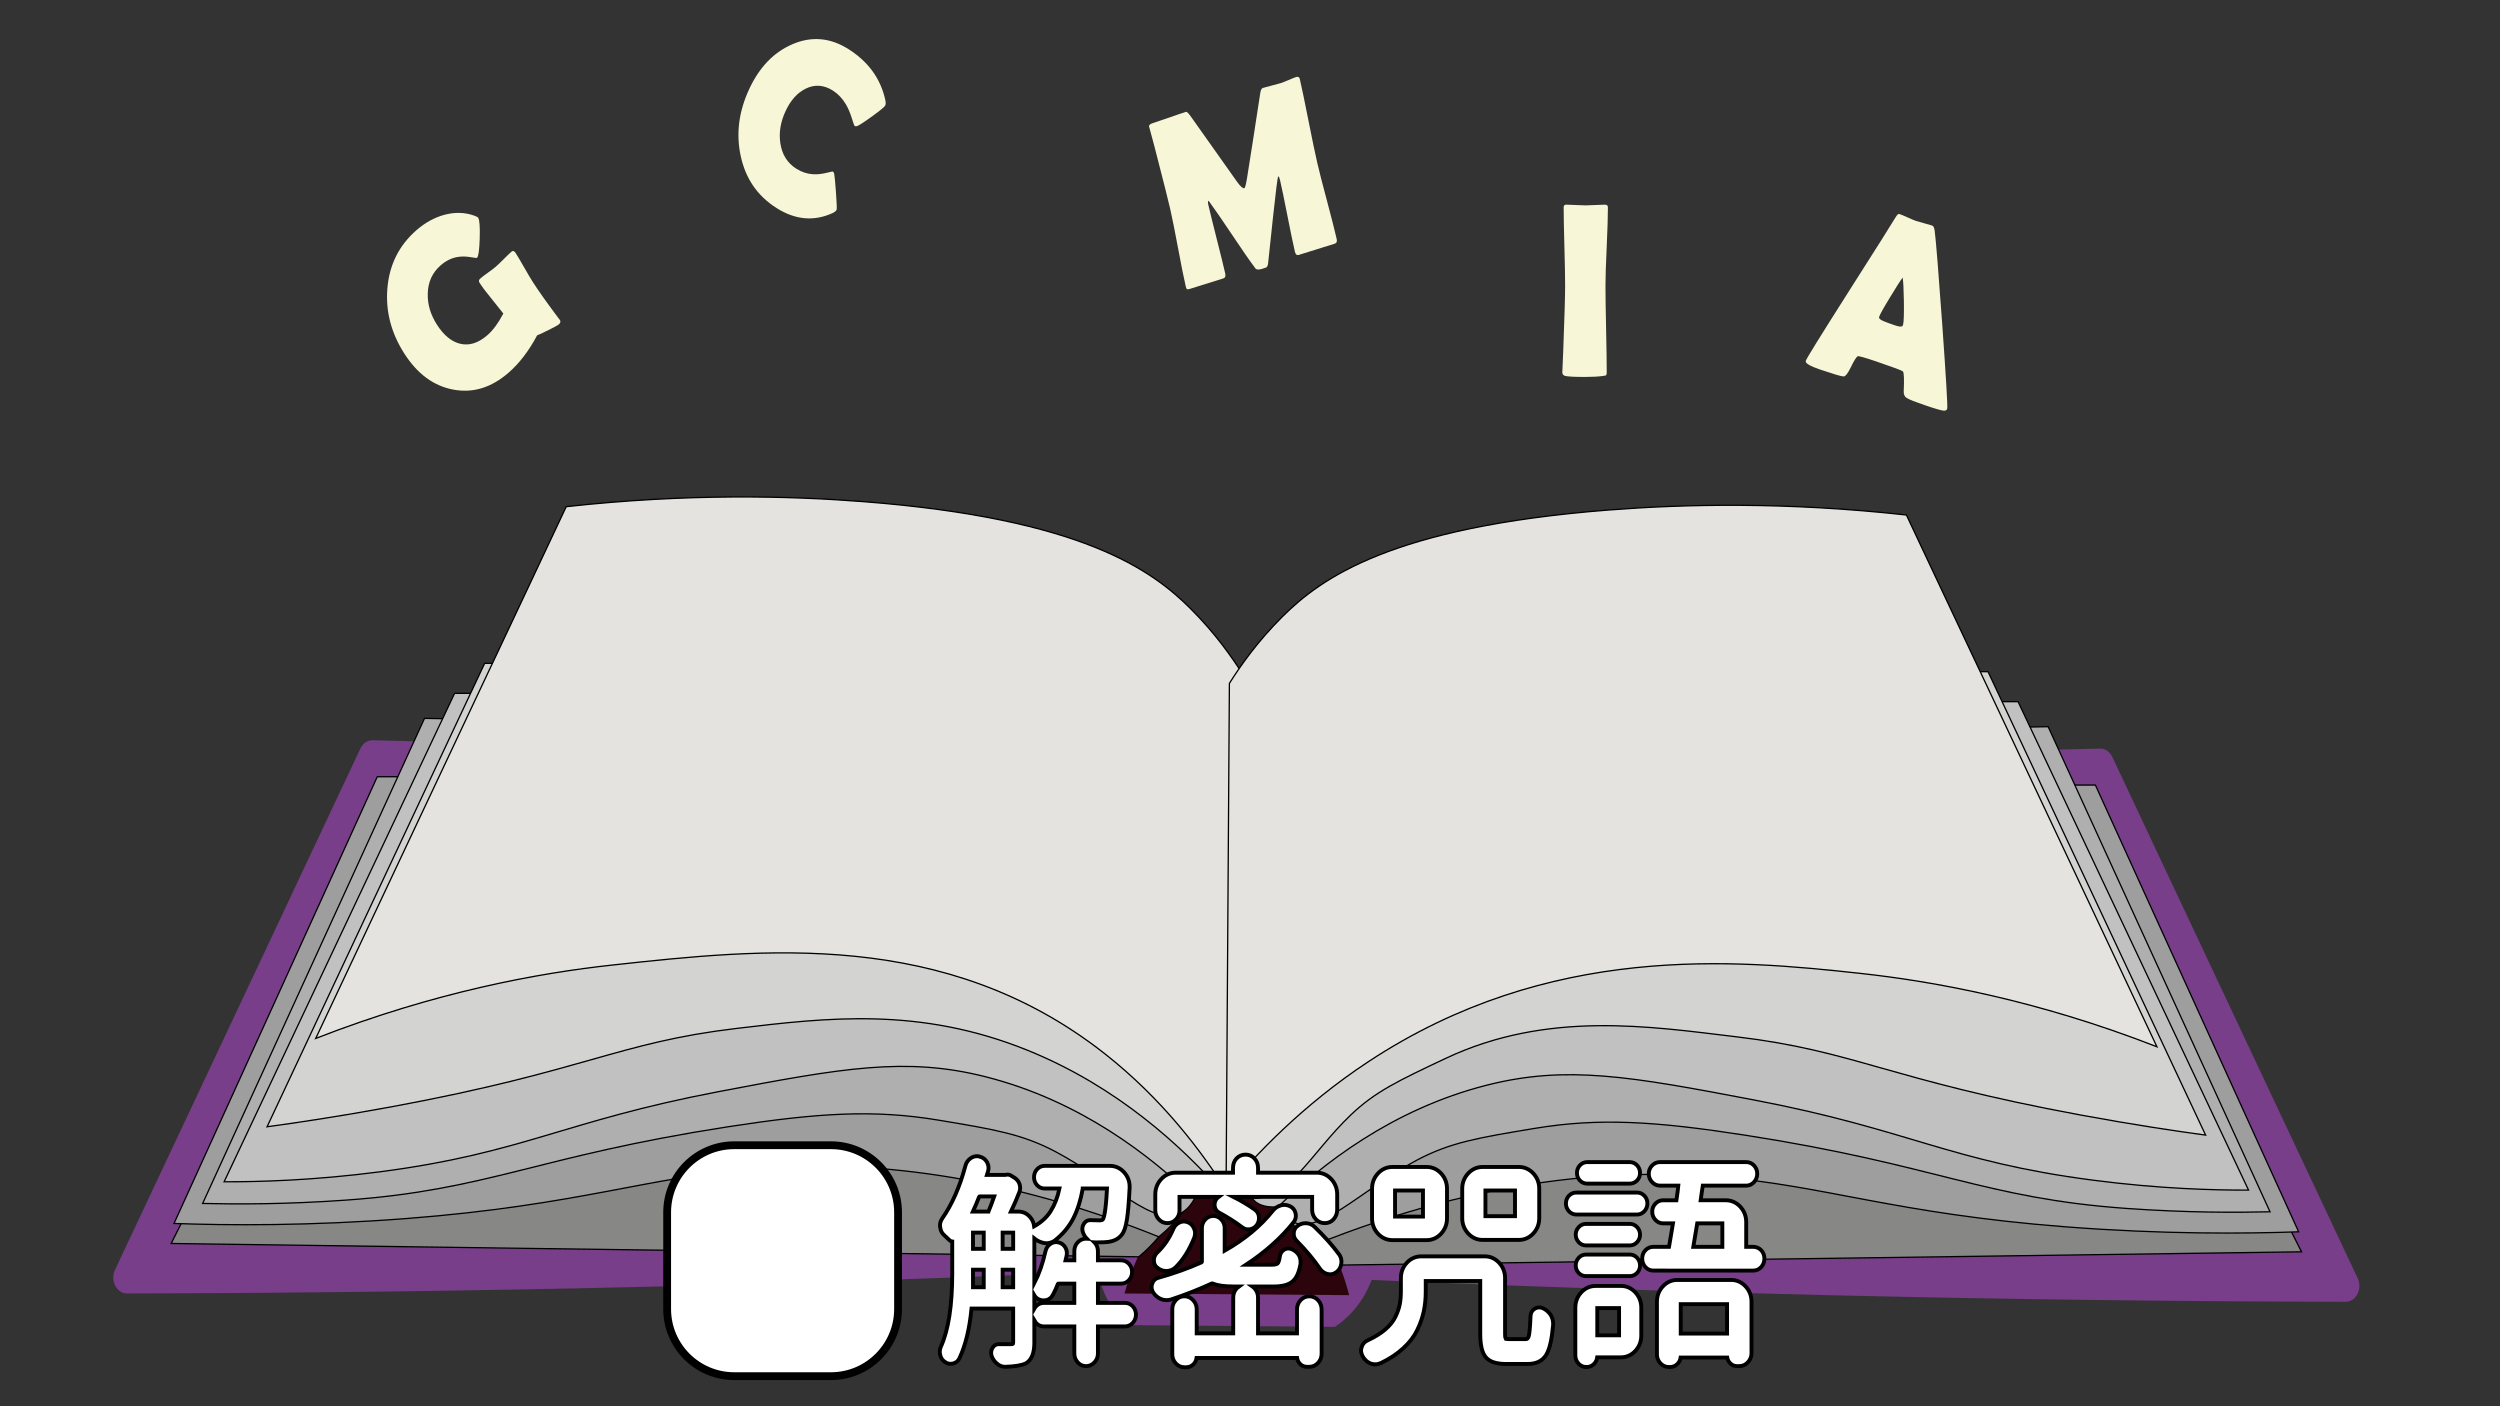 <?xml version="1.0" encoding="utf-8"?>
<!-- Generator: Adobe Illustrator 23.0.5, SVG Export Plug-In . SVG Version: 6.00 Build 0)  -->
<svg version="1.1" id="圖層_1" xmlns="http://www.w3.org/2000/svg" xmlns:xlink="http://www.w3.org/1999/xlink" x="0px" y="0px"
	 viewBox="0 0 1920 1080" style="enable-background:new 0 0 1920 1080;" xml:space="preserve">
<rect x="0" y="0" width="1920" height="1080" fill="#333333" stroke="none"/>
<style type="text/css">
	.st0{fill:#783E8A;}
	.st1{fill:#2B040C;}
	.st2{fill:#878786;stroke:#000000;stroke-miterlimit:10;}
	.st3{fill:#9E9E9E;stroke:#000000;stroke-miterlimit:10;}
	.st4{fill:#AFAFAF;stroke:#000000;stroke-miterlimit:10;}
	.st5{fill:#C1C1C1;stroke:#000000;stroke-miterlimit:10;}
	.st6{fill:#D3D3D1;stroke:#000000;stroke-miterlimit:10;}
	.st7{fill:#E4E3DF;stroke:#000000;stroke-miterlimit:10;}
	.st8{fill:#F7F6D7;}
	.st9{fill:#FFFFFF;stroke:#000000;stroke-width:3;stroke-miterlimit:10;}
	.st10{fill:#FFFFFF;stroke:#000000;stroke-width:6;stroke-miterlimit:10;}
</style>
<path class="st0" d="M871.27,975.47c-125.29,5.56-250.61,9.83-375.96,12.8c-132.58,3.15-265.16,4.84-397.78,5.1
	c-7.98,0.01-13.06-9.95-9.22-18.1c62.82-133.46,125.65-266.94,188.47-400.41c1.88-3.99,5.52-6.44,9.42-6.34
	c15.47,0.4,30.93,0.77,46.4,1.11c177.67,3.99,355.39,4.85,533.16,2.56c37.8,105,79.78,271.29,13.19,390.47
	C876.55,967,873.98,971.27,871.27,975.47z"/>
<path class="st0" d="M1027.73,981.87c125.29,5.56,250.61,9.83,375.96,12.8c132.58,3.15,265.16,4.84,397.78,5.1
	c7.98,0.01,13.06-9.95,9.22-18.1c-62.82-133.46-125.65-266.94-188.47-400.41c-1.88-3.99-5.52-6.44-9.42-6.34
	c-15.47,0.4-30.93,0.77-46.4,1.11c-177.67,3.99-355.39,4.85-533.16,2.56c-37.8,105-79.78,271.29-13.19,390.47
	C1022.45,973.4,1025.02,977.67,1027.73,981.87z"/>
<path class="st0" d="M1025.17,1019c-51.67-0.42-103.33-0.86-155-1.28c-3.64-1.84-12.13-6.84-18.69-17.92
	c-6.26-10.55-7.42-20.98-7.7-25.6c34.2-2.7,70.94-4.2,109.93-3.84c36.12,0.33,70.28,2.2,102.23,5.12
	c-1.56,5.58-4.21,12.89-8.79,20.48C1039.66,1008.36,1030.68,1015.39,1025.17,1019z"/>
<path class="st1" d="M1036.16,994.68c-57.53-0.42-115.06-0.86-172.59-1.28c2.79-9.67,6.66-20.56,12.09-32.01
	c11.47-24.18,25.38-41.29,36.28-52.49c11.03-1.04,22.39-1.91,34.08-2.56c12.06-0.68,23.79-1.09,35.18-1.28
	c11.53,9.7,28.49,26.82,41.77,53.77C1029.39,971.87,1033.49,984.24,1036.16,994.68z"/>
<path class="st2" d="M874.57,965.23c-247.7-3.42-495.42-6.82-743.12-10.24c52.77-104.98,105.53-209.96,158.3-314.94
	c197.14-14.51,394.28-29.02,591.42-43.53c15.77,44.48,88.24,257.88,8.79,353.34C885.39,955.36,880.28,960.51,874.57,965.23z"/>
<path class="st3" d="M889.96,949.87c-132.83-53.5-238.09-58.22-310-52.49c-81.71,6.52-136.09,28.25-267.13,38.41
	c-75.36,5.84-137.6,5.3-179.19,3.84c52.03-114.36,104.07-228.74,156.1-343.1h590.32c12.14,27.72,101.67,237.62,28.58,334.14
	C903.42,937.56,897.26,944.03,889.96,949.87z"/>
<path class="st4" d="M917.44,920.42c-1.57,3.02-4.32,7.31-8.79,10.24c-21.65,14.16-54.01-22.9-97.84-46.09
	c-25.7-13.61-47.18-17.18-90.14-24.32c-49.18-8.18-91.86-5.68-161.6,5.12c-147.5,22.86-183.42,48.52-293.51,56.33
	c-45.99,3.26-84.14,3.19-109.93,2.56c56.8-124.18,113.59-248.37,170.39-372.55c197.14,3.42,394.28,6.82,591.42,10.24V920.42z"/>
<path class="st5" d="M917.44,920.42c-33.14-32.08-87.14-74.88-160.5-93.46c-61.16-15.49-110.13-6.7-205.57,11.52
	c-118.54,22.63-149.58,47.1-259.43,61.45c-51.4,6.72-93.54,7.75-119.82,7.68c59-125.04,117.99-250.07,176.99-375.11
	c189.82-0.42,379.62-0.86,569.44-1.28c10.88,39.84,89.86,335.27,18.69,382.79C931.83,917.62,925.33,919.96,917.44,920.42z"/>
<path class="st6" d="M937.23,914.02c-29.36-33.03-78.49-79.34-148.4-107.54c-82.67-33.35-153.55-24.93-223.16-16.64
	c-91.43,10.87-115.68,32.56-264.93,60.17c-40.28,7.45-73.56,12.35-95.64,15.36c55.7-118.64,111.39-237.27,167.09-355.9
	c189.82-0.42,379.62-0.86,569.44-1.28C940.16,643.47,938.69,778.74,937.23,914.02z"/>
<path class="st7" d="M941.62,914.02c-18.28-28.83-48.33-69.57-93.44-104.98c-122.08-95.83-262.54-80.48-378.16-67.85
	c-56.02,6.12-135.18,20.33-227.55,56.33c64.12-136.13,128.25-272.27,192.38-408.39c92.8-10.24,170.9-8.35,228.65-3.84
	c167.3,13.06,221.01,52.49,250.64,81.93c19.11,18.99,32.36,37.95,40.67,51.21C950.42,650.29,946.02,782.16,941.62,914.02z"/>
<path class="st2" d="M1024.43,971.63c247.7-3.42,495.42-6.82,743.12-10.24c-52.77-104.98-105.53-209.96-158.3-314.94
	c-197.14-14.51-394.28-29.02-591.42-43.53c-15.77,44.48-88.24,257.88-8.79,353.34C1013.61,961.76,1018.72,966.91,1024.43,971.63z"/>
<path class="st3" d="M1009.04,956.27c132.83-53.5,238.09-58.22,310-52.49c81.71,6.52,136.09,28.25,267.13,38.41
	c75.36,5.84,137.6,5.3,179.19,3.84c-52.03-114.36-104.07-228.74-156.1-343.1h-590.32c-12.14,27.72-101.67,237.62-28.58,334.14
	C995.58,943.97,1001.74,950.43,1009.04,956.27z"/>
<path class="st4" d="M981.56,926.82c1.57,3.02,4.32,7.31,8.79,10.24c21.65,14.16,54.01-22.9,97.84-46.09
	c25.7-13.61,47.18-17.18,90.14-24.32c49.18-8.18,91.86-5.68,161.6,5.12c147.5,22.86,183.42,48.52,293.51,56.33
	c45.99,3.26,84.14,3.19,109.93,2.56c-56.8-124.18-113.59-248.37-170.39-372.55c-197.14,3.42-394.28,6.82-591.42,10.24L981.56,926.82
	L981.56,926.82z"/>
<path class="st5" d="M981.56,926.82c33.14-32.08,87.14-74.88,160.5-93.46c61.16-15.49,110.13-6.7,205.57,11.52
	c118.54,22.63,149.58,47.1,259.43,61.45c51.4,6.72,93.54,7.75,119.82,7.68c-59-125.04-117.99-250.07-176.99-375.11
	c-189.82-0.42-379.62-0.86-569.44-1.28c45.79,150.66,32.07,234.12,9.53,282.93c-10.87,23.54-42.89,80.45-28.22,99.86
	C966.6,926.81,975.14,927.35,981.56,926.82z"/>
<path class="st6" d="M941.62,914.02c4.49,2.79,11.34,6.13,19.79,6.4c28.65,0.9,45.19-34.62,75.85-64.01
	c18.77-17.99,36.82-26.5,72.92-43.53c78.41-36.99,157.29-24.48,223.16-16.64c91.43,10.87,115.68,32.56,264.93,60.17
	c40.28,7.45,73.56,12.35,95.64,15.36c-55.7-118.64-111.39-237.27-167.09-355.9c-189.82-0.42-379.62-0.86-569.44-1.28
	C952.12,647.73,946.88,780.88,941.62,914.02z"/>
<path class="st7" d="M941.62,914.02c22.15-26.59,58.25-64.98,109.19-98.58c138.89-91.6,281.73-78.39,378.16-67.85
	c56.02,6.12,135.18,20.33,227.55,56.33c-64.12-136.13-128.26-272.27-192.38-408.39c-92.8-10.24-170.9-8.35-228.65-3.84
	c-167.3,13.06-221.01,52.49-250.64,81.93c-19.11,18.99-32.36,37.95-40.67,51.21C943.33,654.56,942.48,784.29,941.62,914.02z"/>
<g>
	<g>
		<path class="st8" d="M1026.6,183.66c0.43,1.87-0.11,3.05-1.6,3.51l-27.53,8.6c-1.51,0.47-2.5-0.35-2.99-2.47
			c-1.41-6.09-3.32-15.3-5.74-27.63c-2.42-12.32-4.33-21.52-5.74-27.63c-0.41-1.75-0.85-2.61-1.34-2.59
			c-0.48,0.54-1.81,10.96-3.98,31.24c-1.25,11.92-2.52,23.8-3.79,35.65c-0.2,1.55-0.66,2.57-1.39,3.05
			c-0.24,0.14-1.28,0.5-3.09,1.06c-2.69,0.84-4.44,0.74-5.24-0.31c-4.33-5.76-10.23-14.27-17.72-25.53
			c-7.96-11.88-13.85-20.43-17.67-25.64c-0.18-0.27-0.48-0.52-0.93-0.78c-0.24,0.65-0.22,1.59,0.07,2.79
			c1.36,5.91,3.54,14.75,6.52,26.5c2.99,11.75,5.16,20.59,6.52,26.5c0.48,2.11,0,3.39-1.45,3.85l-25.98,8.12
			c-1.03,0.32-1.71,0.33-2.04,0.01c-0.32-0.32-0.59-0.96-0.82-1.93c-1.52-6.58-3.52-16.55-6.01-29.92
			c-2.5-13.37-4.5-23.34-6.01-29.92c-1.62-7-4.9-20.05-9.85-39.15c-1.21-4.99-3.15-12.38-5.85-22.15l-0.43-1.51
			c-0.33-1.19,0.62-2.14,2.85-2.83c2.85-0.9,7.1-2.33,12.76-4.33c5.65-2,9.9-3.43,12.76-4.33c0.57-0.18,1.66,0.84,3.29,3.05
			l36.08,50.95c2.51,3.42,4.31,4.97,5.4,4.62c0.57-0.18,1.26-2.83,2.09-7.94c2.32-14.31,5.66-35.85,10.05-64.59
			c0.34-2.62,1.02-4.11,2.07-4.43c1.51-0.47,3.79-1.09,6.87-1.86c3.08-0.77,5.39-1.4,6.95-1.88c1.3-0.41,3.24-1.18,5.85-2.32
			c2.61-1.14,4.55-1.91,5.85-2.32c1.55-0.49,2.5,0,2.84,1.45c1.64,7.13,3.87,17.83,6.69,32.13s5.06,25,6.69,32.13
			c1.52,6.58,4.02,16.37,7.52,29.39C1022.6,167.36,1025.1,177.13,1026.6,183.66z"/>
	</g>
</g>
<g>
	<g>
		<path class="st8" d="M1495.46,313.82c-0.27,1.08-1.1,1.61-2.5,1.59c-1.67-0.05-6.52-1.43-14.55-4.17
			c-7.37-2.51-12.05-4.37-14.04-5.56c-1.65-1.01-2.42-2.74-2.31-5.18c0.42-9.23,0.21-14.33-0.62-15.26
			c-0.71-0.7-7.57-3.26-20.56-7.68c-8.76-2.98-13.49-4.3-14.19-3.96c-1.12,0.67-2.9,3.55-5.35,8.63c-2.23,4.65-4.09,6.94-5.58,6.89
			c-1.87-0.12-7.8-1.88-17.8-5.27c-7.88-2.69-11.61-4.89-11.17-6.63c0.4-1.56,11.03-18.74,31.9-51.57
			c22.6-35.49,34.95-55.02,37.02-58.61c1.19-2.07,2.2-2.97,3.02-2.69c1.4,0.47,3.51,1.36,6.34,2.65c2.84,1.29,4.98,2.18,6.42,2.68
			c1.4,0.47,3.46,1.06,6.22,1.78c2.76,0.72,4.8,1.29,6.15,1.75c0.98,0.33,1.63,1.63,1.96,3.89c0.95,7.16,2.89,31.26,5.84,72.32
			C1494.6,290.74,1495.87,312.2,1495.46,313.82z M1461.25,213.18c-1.75,2.28-5.01,7.37-9.81,15.32c-5.13,8.41-7.9,13.43-8.31,15.06
			c-0.27,1.08,1.12,2.2,4.19,3.38c1.56,0.67,4.18,1.61,7.84,2.87c3.4,1.15,5.4,1.32,6,0.49c0.18-0.27,0.34-0.67,0.47-1.2
			c0.49-1.98,0.68-7.85,0.56-17.59C1462.04,222.04,1461.72,215.95,1461.25,213.18z"/>
	</g>
</g>
<g>
	<g>
		<path class="st8" d="M429.79,245.44c0.96,1.28,0.78,2.47-0.51,3.6c-0.81,0.72-3.53,2.21-8.12,4.49c-4.6,2.29-7.48,3.62-8.64,4.01
			c-6.35,11.93-13.65,21.48-21.91,28.66c-13.29,11.56-27.49,15.9-42.63,12.99c-14.95-2.83-27.41-12.01-37.37-27.52
			c-10.19-15.87-14.55-32.59-13.1-50.17c1.48-18.15,8.96-33.08,22.41-44.8c6.53-5.68,13.62-9.59,21.24-11.7
			c8.29-2.21,16.08-1.98,23.38,0.72c1.51,0.56,2.42,1.1,2.74,1.6c1.03,1.6,1.41,6.87,1.14,15.8c-0.26,8.94-0.96,13.89-2.08,14.86
			c-0.25,0.23-1.9,0.06-4.95-0.5c-3.68-0.61-7.06-0.65-10.11-0.09c-4.58,0.79-8.86,2.91-12.81,6.35
			c-6.45,5.61-9.76,12.88-9.95,21.78c-0.22,8.23,2.15,16.19,7.1,23.9c5.24,8.17,11.21,13.03,17.92,14.61
			c6.94,1.61,13.86-0.59,20.78-6.62c4.39-3.82,8.46-9.36,12.25-16.63c-1.19-1.54-4.28-5.42-9.26-11.61
			c-3.9-4.72-6.88-8.68-8.94-11.89c-0.6-0.95-0.7-1.77-0.27-2.46c0.15-0.28,0.46-0.64,0.93-1.05c1.24-1.09,3.22-2.59,5.9-4.49
			c2.69-1.91,4.68-3.43,5.97-4.56c1.37-1.2,3.36-3.11,5.97-5.72c2.61-2.62,4.6-4.53,5.97-5.72c1.08-0.93,2.14-0.58,3.2,1.08
			c1.54,2.41,3.75,6.13,6.64,11.2c2.88,5.07,5.09,8.8,6.64,11.2c4.14,6.47,10.75,15.77,19.83,27.92L429.79,245.44z"/>
	</g>
</g>
<g>
	<g>
		<path class="st8" d="M1233.01,219.44c0,7.37,0.16,18.47,0.48,33.29c0.32,14.81,0.48,25.91,0.48,33.29c0,1.25-0.24,2.04-0.73,2.34
			c-0.11,0.06-0.8,0.19-2.09,0.37c-3.48,0.5-8.16,0.76-14.01,0.76c-7.84,0-12.83-0.26-14.97-0.76c-1.56-0.37-2.33-1.34-2.33-2.91
			c0,1,0.24-4.51,0.73-16.5c0.97-25.32,1.45-41.94,1.45-49.88c0-6.68-0.19-16.72-0.56-30.1c-0.37-13.38-0.56-23.42-0.56-30.1
			c0-1.37,0.62-2.06,1.85-2.06c1.66,0,4.18,0.09,7.53,0.28c3.35,0.19,5.86,0.28,7.53,0.28c1.66,0,4.12-0.09,7.37-0.28
			c3.24-0.19,5.71-0.28,7.37-0.28c1.56,0,2.33,0.69,2.33,2.06c0,6.7-0.31,16.72-0.92,30.1
			C1233.32,202.72,1233.01,212.76,1233.01,219.44z"/>
	</g>
</g>
<g>
	<g>
		<path class="st8" d="M642.51,161.13c-0.41,0.88-1.44,1.72-3.1,2.52c-14.29,6.53-28.64,5.24-43.02-3.88
			c-14.71-9.32-23.91-22.74-27.58-40.22c-3.63-16.96-1.41-34.05,6.65-51.3c7.8-16.69,18.78-28.09,32.95-34.21
			c14.8-6.43,29.22-5.18,43.27,3.73c15.28,9.68,24.7,22.74,28.26,39.16c0.37,1.81,0.35,3.17-0.09,4.11
			c-0.48,1.05-3.94,3.88-10.34,8.5c-6.41,4.62-10.22,7.08-11.47,7.36c-0.58,0.2-1.15,0.12-1.73-0.24c-0.24-0.15-0.9-2-2-5.53
			c-1.32-4.25-2.85-7.89-4.61-10.93c-2.7-4.56-6.06-8.1-10.06-10.65c-6.93-4.39-13.88-4.89-20.85-1.47
			c-6.43,3.17-11.58,8.88-15.42,17.13c-3.9,8.35-5.27,16.55-4.09,24.63c1.28,8.78,5.38,15.36,12.31,19.75
			c4.1,2.6,8.48,4.02,13.14,4.26c3.05,0.15,6.4-0.22,10.05-1.1c3.05-0.77,4.69-1.09,4.92-0.93c0.47,0.29,0.8,0.9,0.99,1.81
			c0.3,1.46,0.74,6.2,1.34,14.2C642.63,156.07,642.79,160.51,642.51,161.13z"/>
	</g>
</g>
<g>
	<g>
		<path class="st9" d="M771.95,1049.71c-2.37,0-4.5-0.85-6.33-2.51c-1.83-1.47-3.19-3.41-4.04-5.76c-0.72-2.17-0.49-4.29,0.63-6.19
			c1.44-2.43,3.43-2.94,4.86-2.94c0.13,0,0.26,0,0.39,0.01h9.55c0.74-0.09,0.98-0.27,1-0.29c0,0,0.1-0.21,0.1-0.76v-26.3l-31.98,0
			c-1.49,15.48-4.61,28.32-9.28,38.18c-0.98,2.11-2.7,3.52-4.96,4.06c-0.62,0.15-1.23,0.22-1.83,0.22c-1.55,0-3-0.49-4.31-1.44
			c-1.87-1.18-3.09-2.93-3.63-5.2c-0.25-0.84-0.38-1.7-0.38-2.56c0-1.28,0.26-2.56,0.78-3.81c5.85-12.74,8.8-31.73,8.8-56.52v-24.42
			c-0.68-0.08-1.57-0.39-2.45-1.34c-1.17-1.15-2.41-2.33-3.64-3.43c-1.78-1.5-2.85-3.54-3.14-6.01c-0.13-0.46-0.19-0.94-0.19-1.41
			c0-1.99,0.6-3.86,1.77-5.55c7.48-10.72,13.46-24.31,17.77-40.39c0.64-2.49,2.02-4.48,4.11-5.88c1.47-1.01,3.12-1.53,4.89-1.53
			c0.74,0,1.47,0.15,2.2,0.43c2.36,0.61,4.17,2.01,5.36,4.15c0.79,1.43,1.19,2.95,1.19,4.53c0,0.87-0.14,1.75-0.4,2.62
			c-0.26,0.91-0.53,1.81-0.8,2.67h14.12c0.55-0.16,1.1-0.25,1.64-0.25c1.16,0,2.26,0.37,3.26,1.1l2.66,1.69l0.05,0.04
			c1.61,1.16,2.73,2.74,3.33,4.68c0.6,1.94,0.56,3.87-0.11,5.75c-1.95,5.05-4.13,10.12-6.51,15.13H782c3.51,0,6.49,1.33,8.87,3.96
			c1.91,2.12,3.04,4.59,3.39,7.37c5.42-3.07,9.63-6.91,12.52-11.43c3.14-4.91,5.46-10.82,6.88-17.6h-11.4
			c-2.25,0-4.2-0.87-5.79-2.59c-1.55-1.67-2.34-3.72-2.34-6.1c0-2.38,0.79-4.43,2.34-6.11c1.59-1.72,3.54-2.59,5.79-2.59h50.1
			c4.35,0,8.07,1.71,11.07,5.08c2.73,3.08,4.12,6.72,4.12,10.82v0.85c-0.53,10.97-1.22,19.17-2.07,24.47
			c-0.9,5.66-2.17,9.44-3.88,11.54c-2.25,3.08-5.82,5-10.55,5.64c-1.88,0.24-4.48,0.36-7.96,0.36h-2.04c-0.18,0-0.36-0.01-0.54-0.02
			c0.01,0.01,0.01,0.01,0.02,0.02c1.78,1.85,2.68,4.14,2.68,6.81v6.98l17.79,0c2.35,0,4.38,0.9,6.02,2.67
			c1.6,1.73,2.42,3.84,2.42,6.27c0,2.43-0.81,4.54-2.42,6.27c-1.64,1.77-3.67,2.67-6.02,2.67h-17.79v14.81l20.77,0
			c2.35,0,4.38,0.9,6.02,2.67c1.6,1.73,2.42,3.84,2.42,6.27c0,2.42-0.8,4.55-2.39,6.33c-1.64,1.85-3.68,2.79-6.05,2.79h-20.77v20.88
			c0,2.54-0.89,4.8-2.65,6.7c-1.8,1.94-3.98,2.93-6.49,2.93c-2.52,0-4.69-1-6.44-2.96c-1.69-1.89-2.55-4.14-2.55-6.67v-20.88
			l-23.44,0c-2.37,0-4.4-0.94-6.05-2.79c-0.48-0.54-0.88-1.1-1.22-1.7v17.23c0,7.84-2.18,13.1-6.49,15.62l-0.08,0.05l-0.09,0.04
			c-3.2,1.48-8.29,2.32-15.54,2.56l-0.03,0H771.95z M794.37,1004.98c0.34-0.6,0.76-1.16,1.24-1.68c1.64-1.77,3.67-2.67,6.02-2.67
			h23.44v-14.81l-12.29,0c-0.12,0-0.18,0.02-0.2,0.03c0,0-0.07,0.05-0.15,0.26c-1.05,2.84-2.31,5.61-3.71,8.17
			c-1.06,2.15-2.76,3.59-5,4.19l-0.16,0.04c-0.74,0.13-1.44,0.2-2.08,0.2c-1.49,0-2.92-0.37-4.25-1.09l-0.1-0.06
			c-1.17-0.72-2.1-1.65-2.76-2.76V1004.98z M755.51,988.59v-13.45l-8.25,0v13.46H755.51z M778.12,988.59v-13.45l-8.09,0v13.45
			L778.12,988.59z M794.37,985.5c3.53-6.83,6.43-15.13,8.61-24.68c0.53-2.3,1.76-4.13,3.64-5.43c1.39-0.96,2.89-1.45,4.47-1.45
			c0.6,0,1.22,0.07,1.84,0.22c2.21,0.52,3.94,1.79,5.17,3.78c1.22,1.97,1.57,4.21,1.04,6.64c-0.23,1.06-0.49,2.18-0.78,3.34h6.72
			v-6.98c0-2.66,0.87-4.94,2.57-6.78c1.75-1.89,3.91-2.84,6.41-2.84c0.2,0,0.41,0.01,0.61,0.02c-1.57-1.58-2.66-3.54-3.25-5.83
			c-0.45-2.08-0.09-3.98,1.04-5.74c1.14-1.77,2.8-2.71,4.79-2.71c0.16,0,0.33,0.01,0.49,0.02c1.89,0.11,4.07,0.16,6.44,0.16l0.11,0
			c0.15,0.01,0.3,0.01,0.45,0.01l0,0c1.12,0,1.87-0.25,2.23-0.73c0.55-0.67,2.21-4.13,3.2-23.76h-18.62c0,0.02-0.01,0.04-0.01,0.06
			c-1.49,8.72-3.93,16.44-7.25,22.92c-3.37,6.56-8.2,12.32-14.37,17.11l-0.07,0.06l-0.08,0.05c-1.94,1.23-3.93,1.85-5.92,1.85
			c-0.19,0-0.37,0-0.55-0.02c-1.03-0.01-2.11-0.21-3.22-0.6c-2.03-0.6-3.94-1.62-5.71-3.04V985.5z M755.51,959.1v-12.44l-8.25,0
			v12.44L755.51,959.1z M778.12,959.1v-12.44l-8.09,0v12.44L778.12,959.1z M758.92,930.46c0.14,0,0.19-0.02,0.19-0.02
			c0,0,0.07-0.05,0.15-0.26c1.33-3.18,2.77-6.97,4.28-11.31h-11.22c-0.12,0-0.18,0.02-0.2,0.03c0,0-0.07,0.05-0.15,0.26
			c-1.65,4.24-3.25,8.05-4.76,11.31H758.92z"/>
		<path class="st9" d="M909.69,1050.05c-2.68,0-4.95-1.02-6.75-3.04c-1.74-1.95-2.63-4.28-2.63-6.93v-34.58
			c0-2.64,0.88-4.97,2.63-6.92c1.8-2.02,4.05-3.04,6.67-3.04c2.61,0,4.87,1.01,6.73,3.01c1.81,1.96,2.73,4.3,2.73,6.95v18.51
			l28.04,0v-27.49c0-2.77,0.92-5.17,2.73-7.12c0.49-0.53,1.02-1,1.57-1.39h-3.72c-7.36,0-12.6-0.72-16.03-2.2
			c-0.27-0.11-0.5-0.17-0.7-0.17c-0.14,0-0.26,0.03-0.39,0.1l-0.11,0.05c-9.76,4.53-20.3,8.67-31.31,12.29l-0.16,0.04
			c-1.08,0.26-2.14,0.39-3.14,0.39c-1.4,0-2.81-0.27-4.19-0.82c-2.51-1.08-4.5-2.76-5.97-5c-0.85-1.38-1.27-2.81-1.27-4.32
			c0-0.78,0.14-1.56,0.41-2.32c0.73-2.44,2.34-4.06,4.68-4.69c11.99-3.35,23.2-7.36,33.31-11.92c0.14-0.07,0.24-0.11,0.24-0.55
			v-25.76c0-2.42,0.83-4.58,2.47-6.42c1.7-1.91,3.81-2.87,6.28-2.87c2.47,0,4.58,0.97,6.28,2.87c1.64,1.84,2.47,4,2.47,6.42v17.38
			c15.31-8.69,27.73-18.99,36.95-30.65c1.63-2.03,3.66-3.39,6.05-4.07c0.88-0.27,1.82-0.42,2.75-0.42c1.55,0,3.06,0.35,4.49,1.05
			c2.2,1.04,3.67,2.93,4.22,5.44c0.54,2.49,0.03,4.82-1.48,6.75c-9.44,11.95-21.72,22.93-36.57,32.7h19.77
			c2.98,0,4.09-0.65,4.49-1.04c0.35-0.34,1.2-1.53,1.69-5.35c0.29-2.16,1.38-3.91,3.17-5.07c1.05-0.68,2.17-1.03,3.34-1.03
			c0.89,0,1.79,0.2,2.68,0.61c2.13,0.83,3.91,2.27,5.28,4.28l0.07,0.11c0.91,1.55,1.38,3.26,1.38,5.08v1.53l-0.03,0.17
			c-1.14,6.65-3.19,11.12-6.27,13.66c-3.07,2.53-7.77,3.76-14.39,3.76h-16.28c0.55,0.39,1.08,0.85,1.57,1.39
			c1.81,1.96,2.73,4.36,2.73,7.12v27.49l29.92,0v-18.34c0-2.77,0.92-5.17,2.73-7.12c1.85-2,4.12-3.01,6.73-3.01
			c2.61,0,4.87,1.01,6.73,3.01c1.81,1.96,2.73,4.36,2.73,7.12v33.9c0,2.77-0.92,5.16-2.73,7.12c-1.86,2-4.09,3.01-6.65,3.01h-1.88
			c-2.14,0-3.98-0.81-5.47-2.42c-1.15-1.24-1.85-2.7-2.09-4.36h-77.22c-0.24,1.76-0.97,3.31-2.17,4.61
			c-1.55,1.66-3.47,2.51-5.71,2.51H909.69z M1021.5,978.69c-0.57,0-1.18-0.07-1.84-0.22c-2.39-0.57-4.31-1.86-5.75-3.83
			c-4.76-7.04-10.81-14.3-18.03-21.64c-1.52-1.48-2.3-3.33-2.3-5.47c0-2.68,1.11-4.83,3.21-6.22c1.7-1.25,3.67-1.88,5.86-1.88
			l0.59,0c2.48,0.14,4.61,1.08,6.32,2.78c7.67,7.37,14.09,14.59,19.05,21.43c1.1,1.63,1.64,3.44,1.64,5.41
			c0,0.57-0.06,1.15-0.19,1.73c-0.4,2.51-1.6,4.56-3.55,6.11C1024.85,978.11,1023.19,978.69,1021.5,978.69z M895.86,976.15
			c-2.53,0-4.83-0.81-6.84-2.42c-1.87-1.28-2.85-3.24-2.85-5.68c0-2.35,0.83-4.37,2.48-6c5.15-4.8,9.33-10.9,12.45-18.18
			c0.91-2.24,2.46-3.91,4.6-4.92c1.21-0.58,2.37-0.87,3.45-0.87c1.04,0,2.11,0.22,3.18,0.65c2.19,0.89,3.77,2.51,4.72,4.83
			c0.5,1.09,0.78,2.28,0.78,3.46c0,1.12-0.2,2.26-0.58,3.37c-3.89,9.68-8.69,17.33-14.31,22.81c-1.8,1.81-4.09,2.8-6.79,2.94
			l-0.05,0H895.86z M958.64,944.17c-1.83,0-3.51-0.63-5.01-1.88c-5.06-3.82-10.89-7.52-17.26-10.96c-1.87-0.93-3.09-2.58-3.46-4.73
			c-0.35-2.04,0.05-3.93,1.18-5.61l0.06-0.09l0.07-0.08c0.53-0.62,1.1-1.16,1.71-1.62l-30.07,0v10.37c0,2.66-0.89,4.97-2.65,6.87
			c-1.8,1.94-4.04,2.93-6.65,2.93c-2.63,0-4.87-1.02-6.67-3.04c-1.74-1.95-2.63-4.22-2.63-6.76v-12.2c0-4.57,1.53-8.53,4.54-11.78
			c3.05-3.29,6.8-4.96,11.13-4.96h44.02v-3.59c0-3.01,0.93-5.5,2.76-7.4c1.85-1.92,4.16-2.9,6.86-2.9c2.71,0,5.03,1.01,6.88,3.01
			c1.81,1.96,2.73,4.41,2.73,7.29v3.59l45.11,0c4.33,0,8.07,1.67,11.13,4.96c3.01,3.25,4.54,7.21,4.54,11.78v11.69
			c0,2.75-0.88,5.15-2.61,7.16c-1.8,2.09-4.13,3.15-6.93,3.15c-2.78,0-5.13-1.05-6.99-3.13c-1.8-2-2.71-4.42-2.71-7.18v-9.86
			l-60.46,0c6.22,3.15,11.71,6.43,16.35,9.76c1.92,1.33,3.05,3.3,3.26,5.69c0.2,2.29-0.37,4.39-1.7,6.25
			c-1.42,1.84-3.24,2.9-5.45,3.2C959.37,944.15,959,944.17,958.64,944.17z"/>
		<path class="st9" d="M1056.37,1047.84c-1.15,0-2.36-0.2-3.6-0.61l-0.12-0.04c-2.39-0.95-4.35-2.65-5.83-5.04
			c-0.91-1.54-1.42-3.08-1.55-4.61l-0.01-0.08v-0.08c0-0.75,0.13-1.57,0.39-2.41c0.68-2.58,2.26-4.49,4.57-5.52
			c5.43-2.5,10.01-5.31,13.57-8.34c3.49-2.97,6.09-6.17,7.75-9.53c1.69-3.44,2.85-6.7,3.44-9.67c0.6-3.02,0.9-6.54,0.9-10.46v-9.83
			c0-4.57,1.53-8.53,4.54-11.78c3.05-3.29,6.79-4.96,11.13-4.96h48.68c4.33,0,8.07,1.67,11.13,4.96c3.01,3.25,4.54,7.21,4.54,11.78
			v42.71c0,2.93,0.39,3.69,0.44,3.77c0,0,0,0,0,0c0.04,0,0.67,0.33,2.74,0.33h12.72c0.79,0,1.67-0.17,2.24-2.18
			c0.44-1.56,1.04-5.55,1.42-15.72c0.15-2.4,1.27-4.27,3.25-5.45c1.1-0.66,2.26-0.99,3.46-0.99c0.94,0,1.89,0.21,2.84,0.62
			c2.49,1.21,4.45,2.93,5.91,5.15l0.06,0.09c1.22,2.11,1.84,4.33,1.84,6.59v0.93l-0.01,0.09c-0.98,11.26-2.74,18.82-5.4,23.09
			c-2.84,4.56-7.61,6.88-14.18,6.88h-16.49c-7.6,0-12.72-1.7-15.67-5.21c-2.85-3.4-4.24-9.28-4.24-17.98v-40.54l-41.86,0v8.17
			c0,5.31-0.49,10.35-1.46,14.98c-0.97,4.65-2.66,9.51-5.02,14.44c-2.41,5.02-6.05,9.76-10.83,14.09
			c-4.61,4.28-10.38,8.1-17.13,11.34l-0.07,0.03l-0.07,0.03c-1.31,0.51-2.59,0.84-3.81,0.97l-0.11,0.01H1056.37z M1069.4,952.42
			c-4.33,0-8.08-1.67-11.13-4.96c-3.01-3.25-4.54-7.21-4.54-11.78v-22.71c0-4.57,1.53-8.53,4.54-11.78
			c3.05-3.29,6.79-4.96,11.13-4.96h26.23c4.33,0,8.08,1.67,11.13,4.96c3.01,3.25,4.54,7.21,4.54,11.78v22.71
			c0,4.57-1.53,8.53-4.54,11.78c-3.05,3.29-6.8,4.96-11.13,4.96H1069.4z M1071.42,934.82L1071.42,934.82z M1092.84,934.35v-20.06
			l-21.44,0v20.06L1092.84,934.35z M1138.66,952.25c-4.33,0-8.07-1.67-11.13-4.96c-3.01-3.25-4.54-7.21-4.54-11.78v-22.54
			c0-4.57,1.53-8.53,4.54-11.78c3.05-3.29,6.79-4.96,11.13-4.96h27.8c4.33,0,8.07,1.67,11.13,4.96c3.01,3.25,4.54,7.21,4.54,11.78
			v22.54c0,4.57-1.53,8.53-4.54,11.78c-3.05,3.29-6.79,4.96-11.13,4.96H1138.66z M1163.52,934.02v-19.73l-22.7,0v19.73
			L1163.52,934.02z"/>
		<path class="st9" d="M1281.58,1049.88c-2.46,0-4.61-0.99-6.41-2.93c-1.76-1.9-2.65-4.15-2.65-6.7v-40.51
			c0-4.57,1.53-8.53,4.54-11.78c3.05-3.29,6.79-4.96,11.13-4.96h41.3c4.33,0,8.08,1.67,11.13,4.96c3.01,3.25,4.54,7.21,4.54,11.78
			v39.49c0,2.65-0.92,4.99-2.73,6.95c-1.86,2-4.1,3.01-6.65,3.01h-1.88c-2.04,0-3.83-0.81-5.31-2.42c-1.14-1.22-1.83-2.63-2.08-4.19
			h-35.77c-0.25,1.77-1,3.35-2.25,4.7c-1.6,1.72-3.54,2.59-5.79,2.59H1281.58z M1326.38,1024.18v-22.61l-35.58,0v22.61
			L1326.38,1024.18z M1290.81,1001.11L1290.81,1001.11z M1218.29,1049.88c-2.35,0-4.38-0.9-6.02-2.67c-1.6-1.73-2.42-3.84-2.42-6.27
			v-36.61c0-4.57,1.53-8.53,4.54-11.78c3.05-3.29,6.79-4.96,11.13-4.96h19.32c4.33,0,8.07,1.67,11.13,4.96
			c3.01,3.25,4.54,7.21,4.54,11.78v21.36c0,4.57-1.53,8.53-4.54,11.78c-3.05,3.29-6.79,4.96-11.13,4.96h-18.18
			c-0.24,1.87-0.99,3.5-2.25,4.87c-1.6,1.72-3.6,2.59-5.95,2.59H1218.29z M1243.45,1025.54v-20.91l-16.73,0v20.91L1243.45,1025.54z
			 M1243.44,1004.16L1243.44,1004.16z M1217.97,980.05c-2.13,0-3.98-0.8-5.52-2.39c-1.52-1.56-2.29-3.52-2.29-5.8
			c0-2.26,0.76-4.23,2.26-5.85c1.54-1.66,3.41-2.5,5.55-2.5h33.77c2.14,0,4.01,0.84,5.55,2.5c1.5,1.63,2.26,3.59,2.26,5.85
			c0,2.28-0.77,4.23-2.29,5.8c-1.54,1.58-3.4,2.39-5.52,2.39H1217.97z M1269.8,975.81c-2.47,0-4.56-0.94-6.21-2.79
			c-1.58-1.78-2.39-3.94-2.39-6.41c0-2.49,0.81-4.63,2.42-6.36c1.65-1.78,3.73-2.68,6.18-2.68h12l0.01-0.04
			c1.01-5.67,2.03-11.72,3.04-17.99h-7.66c-2.25,0-4.22-0.9-5.86-2.67c-1.6-1.73-2.42-3.84-2.42-6.27c0-2.45,0.82-4.54,2.45-6.22
			c1.65-1.7,3.61-2.56,5.84-2.56h10.27c0.22-1.65,0.53-3.83,0.94-6.6c0.42-2.84,0.56-4.1,0.59-4.66h-14.16
			c-2.36,0-4.41-0.93-6.1-2.76c-1.65-1.78-2.49-3.92-2.49-6.36c0-2.45,0.85-4.57,2.52-6.31c1.69-1.75,3.74-2.64,6.07-2.64h66.27
			c2.35,0,4.38,0.9,6.02,2.67c1.6,1.73,2.42,3.84,2.42,6.28c0,2.42-0.8,4.55-2.39,6.33c-1.64,1.85-3.68,2.79-6.05,2.79h-33.36
			l-0.01,0.06c-0.2,1.07-0.49,2.95-0.85,5.58c-0.32,2.32-0.58,4.19-0.78,5.61h19.3c4.33,0,8.07,1.67,11.13,4.96
			c3.01,3.25,4.54,7.21,4.54,11.78v19.02h5.38c2.46,0,4.53,0.9,6.18,2.67c1.6,1.73,2.42,3.87,2.42,6.36c0,2.47-0.8,4.63-2.39,6.42
			c-1.64,1.85-3.73,2.79-6.21,2.79H1269.8z M1322.76,957.57v-18.03l-19.29,0c-0.71,4.18-1.72,10.19-3.01,18.03H1322.76z
			 M1217.97,956.49c-2.15,0-4.01-0.84-5.55-2.51c-1.5-1.61-2.26-3.55-2.26-5.76c0-2.21,0.76-4.15,2.26-5.77
			c1.54-1.66,3.41-2.5,5.55-2.5h33.77c2.14,0,4.01,0.84,5.55,2.5c1.5,1.62,2.26,3.56,2.26,5.77c0,2.21-0.76,4.15-2.26,5.77
			c-1.54,1.66-3.41,2.5-5.55,2.5H1217.97z M1210.59,932.76c-2.23,0-4.22-0.91-5.74-2.62c-1.48-1.66-2.23-3.65-2.23-5.9
			c0-2.26,0.76-4.23,2.26-5.85c1.54-1.66,3.46-2.5,5.71-2.5h46.64c2.24,0,4.16,0.84,5.71,2.5c1.5,1.62,2.26,3.59,2.26,5.85
			c0,2.25-0.75,4.23-2.23,5.9c-1.52,1.72-3.51,2.62-5.74,2.62H1210.59z M1219.07,909.03c-2.23,0-4.14-0.8-5.68-2.39
			c-1.52-1.56-2.29-3.52-2.29-5.8c0-2.26,0.76-4.23,2.26-5.85c1.54-1.66,3.46-2.5,5.71-2.5h32.51c2.24,0,4.16,0.84,5.71,2.5
			c1.5,1.62,2.26,3.59,2.26,5.85c0,2.28-0.77,4.23-2.29,5.8c-1.54,1.58-3.45,2.39-5.68,2.39H1219.07z"/>
	</g>
</g>
<path class="st10" d="M638.15,1056.89h-74.22c-28.48,0-51.56-23.09-51.56-51.56V931.1c0-28.48,23.09-51.56,51.56-51.56h74.22
	c28.48,0,51.56,23.09,51.56,51.56v74.22C689.71,1033.8,666.62,1056.89,638.15,1056.89z"/>
</svg>
